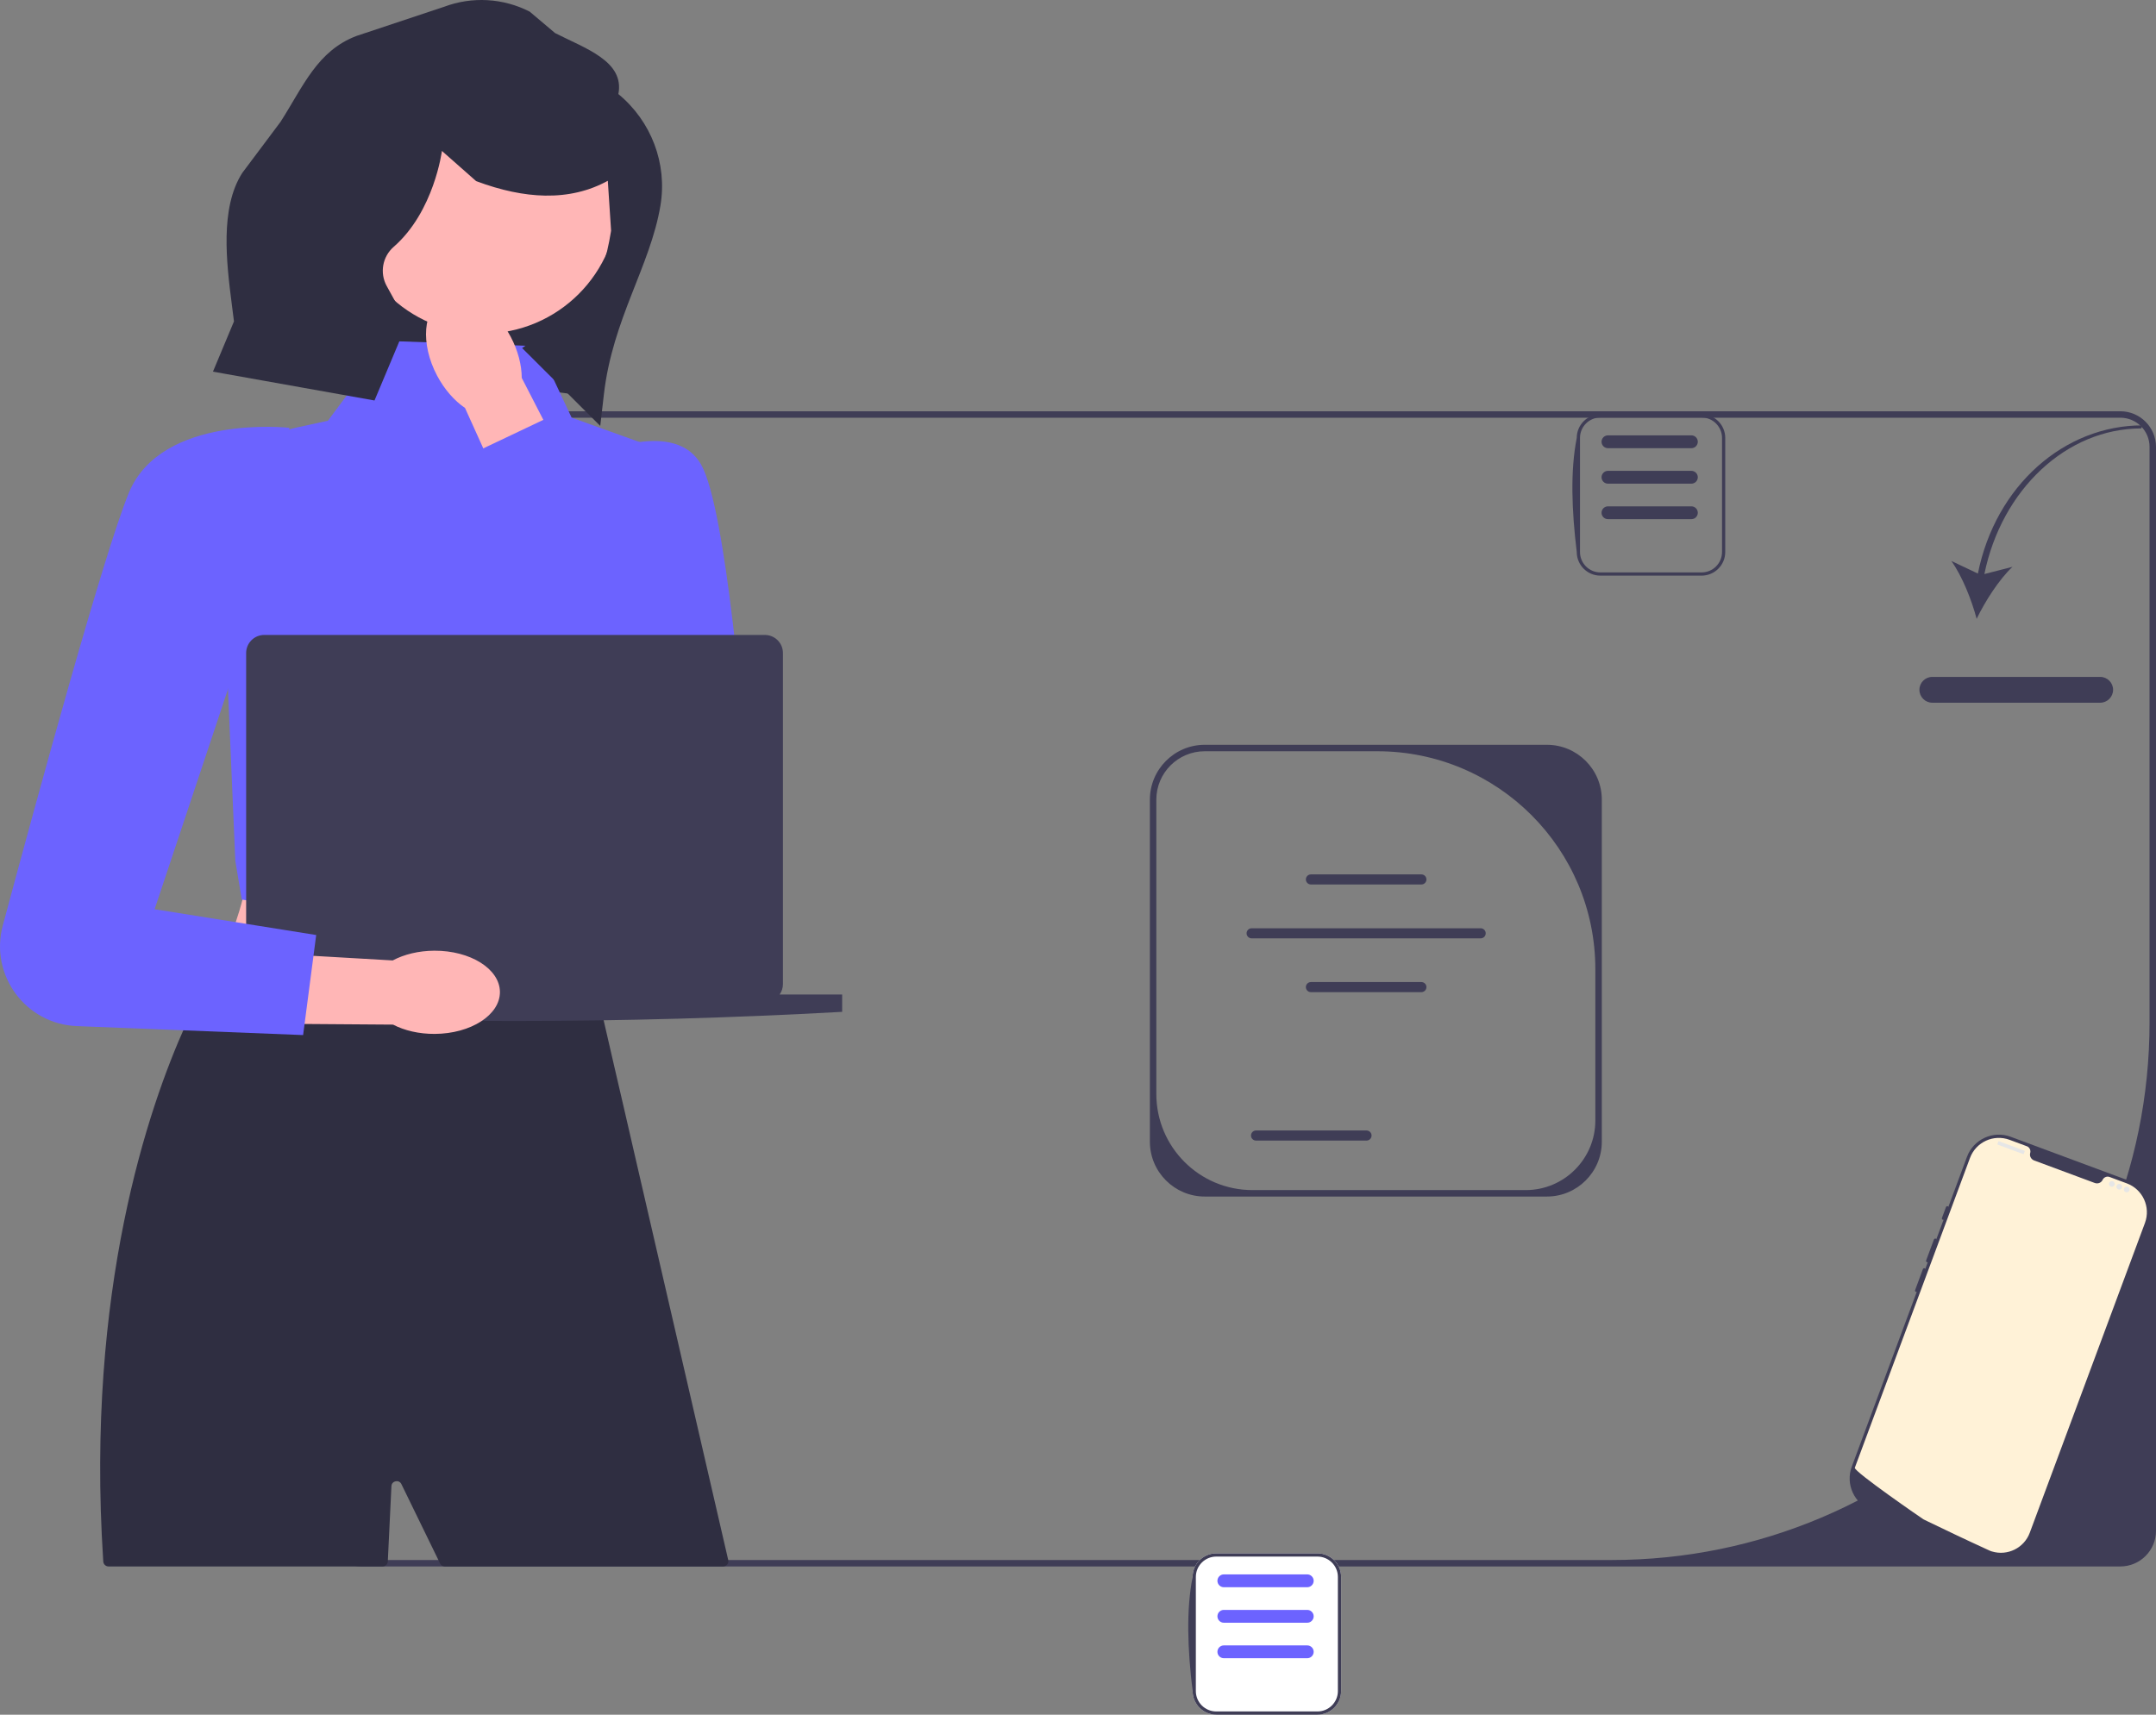 <svg width="132" height="105" viewBox="0 0 132 105" fill="none" xmlns="http://www.w3.org/2000/svg">
<rect x="0" y="0" width="132" height="105" fill="#808080" stroke="none"/>
<g clip-path="url(#clip0_1_97)">
<path d="M35.036 24.135L19.333 22.042L22.511 5.952L39.379 9.282L35.036 24.135Z" fill="#2F2E41"/>
<path d="M19.941 93.741V27.366C19.941 26.163 20.92 25.184 22.123 25.184H129.818C131.021 25.184 132 26.163 132 27.366V93.741C132 94.944 131.021 95.923 129.818 95.923H22.123C20.92 95.923 19.941 94.944 19.941 93.741ZM131.605 27.366C131.605 26.379 130.805 25.579 129.818 25.579H22.123C21.136 25.579 20.336 26.379 20.336 27.366V93.741C20.336 94.728 21.136 95.528 22.123 95.528H98.672C116.86 95.528 131.605 80.786 131.605 62.602V27.366Z" fill="#3F3D56"/>
<path d="M121.096 35.122L119.47 34.352C120.137 35.283 120.712 36.737 121.019 37.894C121.541 36.816 122.381 35.497 123.212 34.71L121.493 35.152C122.552 29.962 126.536 26.235 131.099 26.235L131.163 26.048C126.398 26.048 122.178 29.723 121.096 35.122Z" fill="#3F3D56"/>
<path d="M128.583 43.031H118.305C117.87 43.031 117.515 42.676 117.515 42.24C117.515 41.805 117.87 41.45 118.305 41.45H128.583C129.018 41.45 129.373 41.805 129.373 42.24C129.373 42.676 129.018 43.031 128.583 43.031Z" fill="#3F3D56"/>
<path d="M98.07 48.967V69.912C98.07 71.764 96.562 73.271 94.71 73.271H73.76C71.908 73.271 70.401 71.764 70.401 69.912V48.967C70.401 47.115 71.908 45.608 73.76 45.608H94.71C96.562 45.608 98.07 47.115 98.07 48.967ZM93.41 72.876C95.765 72.876 97.674 70.967 97.674 68.613V59.353C97.674 51.98 91.696 46.003 84.322 46.003H73.76C72.123 46.003 70.796 47.33 70.796 48.967V66.99C70.796 70.241 73.432 72.876 76.683 72.876H93.41Z" fill="#3F3D56"/>
<path d="M87.024 54.162H80.261C80.09 54.162 79.951 54.024 79.951 53.853C79.951 53.683 80.09 53.544 80.261 53.544H87.024C87.194 53.544 87.333 53.683 87.333 53.853C87.333 54.024 87.194 54.162 87.024 54.162Z" fill="#3F3D56"/>
<path d="M87.024 60.755H80.261C80.09 60.755 79.951 60.616 79.951 60.446C79.951 60.275 80.09 60.137 80.261 60.137H87.024C87.194 60.137 87.333 60.275 87.333 60.446C87.333 60.616 87.194 60.755 87.024 60.755Z" fill="#3F3D56"/>
<path d="M83.664 69.844H76.901C76.73 69.844 76.592 69.706 76.592 69.535C76.592 69.365 76.73 69.226 76.901 69.226H83.664C83.835 69.226 83.973 69.365 83.973 69.535C83.973 69.706 83.835 69.844 83.664 69.844Z" fill="#3F3D56"/>
<path d="M90.653 57.461H76.631C76.461 57.461 76.322 57.322 76.322 57.152C76.322 56.981 76.461 56.843 76.631 56.843H90.653C90.823 56.843 90.962 56.981 90.962 57.152C90.962 57.322 90.823 57.461 90.653 57.461Z" fill="#3F3D56"/>
<path d="M36.29 59.796H13.112C15.055 55.462 16.249 51.334 14.382 48.051L36.29 46.781C35.195 51.213 35.061 55.563 36.29 59.796Z" fill="#FFB6B6"/>
<path d="M44.272 95.923H27.233C27.11 95.923 26.997 95.852 26.943 95.741L26.84 95.528L24.575 90.88C24.43 90.581 23.981 90.674 23.965 91.006L23.747 95.528L23.742 95.617C23.734 95.788 23.592 95.923 23.421 95.923H6.644C6.475 95.923 6.334 95.791 6.323 95.622C6.321 95.59 6.319 95.559 6.317 95.528C5.246 78.999 9.098 67.795 11.357 62.782L11.359 62.78C12.246 60.808 12.891 59.795 12.891 59.795L13.114 59.793H13.116L17.628 59.714H17.63L21.626 59.647L24.646 59.597L25.857 59.575H25.859L26.618 59.563L30.391 59.498L33.761 59.441L36.18 59.401H36.247L36.607 60.953V60.955L36.621 61.024V61.026L36.682 61.281L36.684 61.288L36.806 61.824V61.828L36.814 61.858V61.859L36.844 61.988L36.846 61.994L37.13 63.225L37.591 65.227L38.198 67.845L38.963 71.168L39.35 72.842L39.882 75.148L44.585 95.528C44.633 95.729 44.48 95.923 44.272 95.923Z" fill="#2F2E41"/>
<path d="M32.943 21.199L23.72 20.877L20.074 25.765L18.155 26.181C15.279 26.806 13.307 29.458 13.536 32.391L14.407 52.713L14.803 55.084L36.542 58.641L41.431 27.886L34.998 25.575L32.943 21.199Z" fill="#6C63FF"/>
<path d="M29.577 20.428C34.15 20.428 37.857 16.722 37.857 12.15C37.857 7.578 34.15 3.872 29.577 3.872C25.005 3.872 21.298 7.578 21.298 12.15C21.298 16.722 25.005 20.428 29.577 20.428Z" fill="#FFB6B6"/>
<path d="M121.78 95.154L114.602 92.487C113.525 92.087 112.975 90.886 113.375 89.81L120.427 70.839C120.827 69.762 122.028 69.212 123.105 69.612L130.283 72.279C131.359 72.679 131.909 73.88 131.509 74.957C128.811 82.624 125.868 91.24 124.458 93.927C124.058 95.004 122.856 95.554 121.78 95.154Z" fill="#3F3D56"/>
<path d="M129.741 80.02C129.696 80.003 129.645 80.026 129.628 80.072L128.646 82.714C128.629 82.76 128.652 82.811 128.698 82.828C128.743 82.845 128.794 82.821 128.811 82.776L129.793 80.133C129.81 80.088 129.787 80.037 129.741 80.02Z" fill="#3F3D56"/>
<path d="M131.324 74.888L124.272 93.858C123.924 94.795 122.909 95.29 121.965 95.007L121.965 95.007C121.951 95.003 121.937 94.999 121.923 94.994C121.898 94.986 121.873 94.977 121.849 94.968C121.849 94.968 121.76 94.928 121.599 94.854C121.436 94.779 121.198 94.67 120.903 94.532C120.814 94.491 120.721 94.448 120.623 94.402C120.426 94.31 120.211 94.209 119.98 94.1C119.888 94.057 119.793 94.012 119.696 93.966C119.2 93.731 118.644 93.466 118.06 93.182C117.961 93.135 117.862 93.086 117.762 93.037C117.735 93.024 113.479 90.1 113.561 89.878L120.612 70.908C120.975 69.932 122.06 69.435 123.036 69.798L124.091 70.19C124.259 70.252 124.346 70.434 124.298 70.607C124.295 70.619 124.292 70.631 124.29 70.643C124.258 70.823 124.369 70.998 124.541 71.062L128.248 72.439C128.42 72.503 128.619 72.443 128.712 72.286C128.718 72.275 128.723 72.264 128.729 72.254C128.806 72.091 128.99 72.01 129.159 72.073L130.213 72.465C131.189 72.827 131.686 73.912 131.324 74.888Z" fill="#FFF2D7"/>
<path d="M119.254 73.868C119.208 73.851 119.157 73.874 119.141 73.919L118.895 74.58C118.878 74.626 118.901 74.676 118.947 74.693C118.992 74.71 119.043 74.687 119.06 74.641L119.306 73.981C119.323 73.935 119.299 73.885 119.254 73.868Z" fill="#3F3D56"/>
<path d="M118.517 75.85C118.471 75.832 118.421 75.856 118.404 75.901L117.928 77.181C117.911 77.227 117.934 77.278 117.98 77.295C118.025 77.312 118.076 77.288 118.093 77.243L118.569 75.963C118.586 75.917 118.563 75.866 118.517 75.85Z" fill="#3F3D56"/>
<path d="M117.842 77.666C117.796 77.649 117.745 77.673 117.728 77.718L117.253 78.998C117.236 79.044 117.259 79.094 117.305 79.111C117.35 79.128 117.401 79.105 117.418 79.059L117.894 77.779C117.911 77.734 117.887 77.683 117.842 77.666Z" fill="#3F3D56"/>
<path d="M123.954 70.468L122.375 69.882C122.366 69.878 122.357 69.883 122.353 69.891L122.288 70.066C122.285 70.075 122.29 70.085 122.298 70.088L123.877 70.675C123.886 70.678 123.896 70.673 123.899 70.665L123.964 70.49C123.967 70.481 123.963 70.471 123.954 70.468Z" fill="#E6E6E6"/>
<path d="M129.297 72.676C129.394 72.676 129.473 72.597 129.473 72.5C129.473 72.403 129.394 72.324 129.297 72.324C129.199 72.324 129.12 72.403 129.12 72.5C129.12 72.597 129.199 72.676 129.297 72.676Z" fill="#E6E6E6"/>
<path d="M129.751 72.845C129.848 72.845 129.927 72.766 129.927 72.669C129.927 72.572 129.848 72.493 129.751 72.493C129.654 72.493 129.575 72.572 129.575 72.669C129.575 72.766 129.654 72.845 129.751 72.845Z" fill="#E6E6E6"/>
<path d="M130.205 73.014C130.303 73.014 130.382 72.935 130.382 72.838C130.382 72.74 130.303 72.662 130.205 72.662C130.108 72.662 130.029 72.74 130.029 72.838C130.029 72.935 130.108 73.014 130.205 73.014Z" fill="#E6E6E6"/>
<path d="M104.181 35.249H97.982C97.185 35.249 96.536 34.601 96.536 33.803C96.224 31.23 96.138 28.834 96.536 26.816C96.536 26.018 97.185 25.37 97.982 25.37H104.181C104.978 25.37 105.627 26.018 105.627 26.816V33.803C105.627 34.601 104.978 35.249 104.181 35.249ZM97.982 25.567C97.294 25.567 96.734 26.128 96.734 26.816V33.803C96.734 34.492 97.294 35.052 97.982 35.052H104.181C104.869 35.052 105.43 34.492 105.43 33.803V26.816C105.43 26.128 104.869 25.567 104.181 25.567H97.982Z" fill="#3F3D56"/>
<path d="M103.554 29.618H98.447C98.231 29.618 98.054 29.442 98.054 29.225C98.054 29.009 98.231 28.832 98.447 28.832H103.554C103.771 28.832 103.947 29.009 103.947 29.225C103.947 29.442 103.771 29.618 103.554 29.618Z" fill="#3F3D56"/>
<path d="M103.554 31.792H98.447C98.231 31.792 98.054 31.615 98.054 31.399C98.054 31.182 98.231 31.006 98.447 31.006H103.554C103.771 31.006 103.947 31.182 103.947 31.399C103.947 31.615 103.771 31.792 103.554 31.792Z" fill="#3F3D56"/>
<path d="M103.554 27.445H98.447C98.231 27.445 98.054 27.268 98.054 27.052C98.054 26.835 98.231 26.659 98.447 26.659H103.554C103.771 26.659 103.947 26.835 103.947 27.052C103.947 27.268 103.771 27.445 103.554 27.445Z" fill="#3F3D56"/>
<path d="M26.762 23.005C27.216 23.86 27.825 24.542 28.471 24.983L32.278 33.401L36.232 31.473L31.944 23.141C31.941 22.359 31.718 21.472 31.265 20.617C30.228 18.663 28.38 17.614 27.137 18.274C25.894 18.933 25.726 21.051 26.762 23.005Z" fill="#FFB6B6"/>
<path d="M35.335 28.311C35.335 28.311 41.134 25.273 42.933 28.463C44.468 31.185 45.578 44.804 45.87 48.744C45.921 49.436 45.741 50.122 45.357 50.7C44.22 52.41 41.768 52.573 40.414 51.029L28.664 27.897L34.238 25.248L35.601 28.549L35.335 28.311Z" fill="#6C63FF"/>
<path d="M47.733 60.899C47.86 60.718 47.935 60.498 47.935 60.261V39.989C47.935 39.377 47.439 38.881 46.827 38.881H16.178C15.566 38.881 15.07 39.377 15.07 39.989V60.261C15.07 60.498 15.145 60.718 15.273 60.899H11.445V61.961C24.753 62.706 38.125 62.706 51.561 61.961V60.899H47.733Z" fill="#3F3D56"/>
<path d="M80.662 105H74.464C73.666 105 73.017 104.351 73.017 103.554V96.567C73.017 95.769 73.666 95.12 74.464 95.12H80.662C81.46 95.12 82.109 95.769 82.109 96.567V103.554C82.109 104.351 81.46 105 80.662 105Z" fill="white"/>
<path d="M80.662 105H74.464C73.666 105 73.017 104.351 73.017 103.554C72.706 100.981 72.62 98.585 73.017 96.567C73.017 95.769 73.666 95.12 74.464 95.12H80.662C81.46 95.12 82.109 95.769 82.109 96.567V103.554C82.109 104.351 81.46 105 80.662 105ZM74.464 95.318C73.775 95.318 73.215 95.878 73.215 96.567V103.554C73.215 104.242 73.775 104.802 74.464 104.802H80.662C81.351 104.802 81.911 104.242 81.911 103.554V96.567C81.911 95.878 81.351 95.318 80.662 95.318H74.464Z" fill="#3F3D56"/>
<path d="M80.036 99.369H74.929C74.712 99.369 74.536 99.192 74.536 98.976C74.536 98.759 74.712 98.583 74.929 98.583H80.036C80.252 98.583 80.429 98.759 80.429 98.976C80.429 99.192 80.252 99.369 80.036 99.369Z" fill="#6C63FF"/>
<path d="M80.036 101.542H74.929C74.712 101.542 74.536 101.366 74.536 101.149C74.536 100.933 74.712 100.757 74.929 100.757H80.036C80.252 100.757 80.429 100.933 80.429 101.149C80.429 101.366 80.252 101.542 80.036 101.542Z" fill="#6C63FF"/>
<path d="M80.036 97.195H74.929C74.712 97.195 74.536 97.019 74.536 96.802C74.536 96.586 74.712 96.409 74.929 96.409H80.036C80.252 96.409 80.429 96.586 80.429 96.802C80.429 97.019 80.252 97.195 80.036 97.195Z" fill="#6C63FF"/>
<path d="M26.59 58.217C25.621 58.222 24.735 58.445 24.044 58.813L14.818 58.279L14.693 62.675L24.065 62.743C24.759 63.104 25.648 63.318 26.616 63.312C28.828 63.301 30.615 62.151 30.608 60.743C30.6 59.336 28.801 58.205 26.59 58.217Z" fill="#FFB6B6"/>
<path d="M17.726 26.197C17.726 26.197 9.883 25.323 7.885 30.187C6.359 33.903 2.394 48.386 0.17 56.677C-0.644 59.709 1.567 62.71 4.704 62.834L18.558 63.383L19.359 57.256L9.466 55.677L15 39.079L17.726 26.197Z" fill="#6C63FF"/>
<path d="M37.859 5.76C38.257 3.744 35.814 2.961 33.984 2.025L32.43 0.712C30.801 -0.121 28.897 -0.228 27.185 0.417L21.843 2.195C19.418 3.108 18.572 5.282 17.174 7.464L14.832 10.59C13.456 12.738 13.867 16.091 14.19 18.621L14.325 19.681L13.038 22.758L22.929 24.524L24.922 19.775L23.678 17.518C23.237 16.718 23.413 15.718 24.102 15.117C26.581 12.954 27.056 9.242 27.056 9.242L29.151 11.09C30.674 11.661 32.08 11.955 33.37 11.978C34.789 12.002 36.07 11.698 37.213 11.07L37.414 14.131C36.823 17.749 35.941 18.545 31.967 21.313L36.75 26.082L36.974 24.14C37.508 19.521 39.812 16.306 40.435 12.589C40.867 10.019 39.871 7.416 37.859 5.76Z" fill="#2F2E41"/>
</g>
<defs>
<clipPath id="clip0_1_97">
<rect width="132" height="105" fill="white"/>
</clipPath>
</defs>
</svg>
